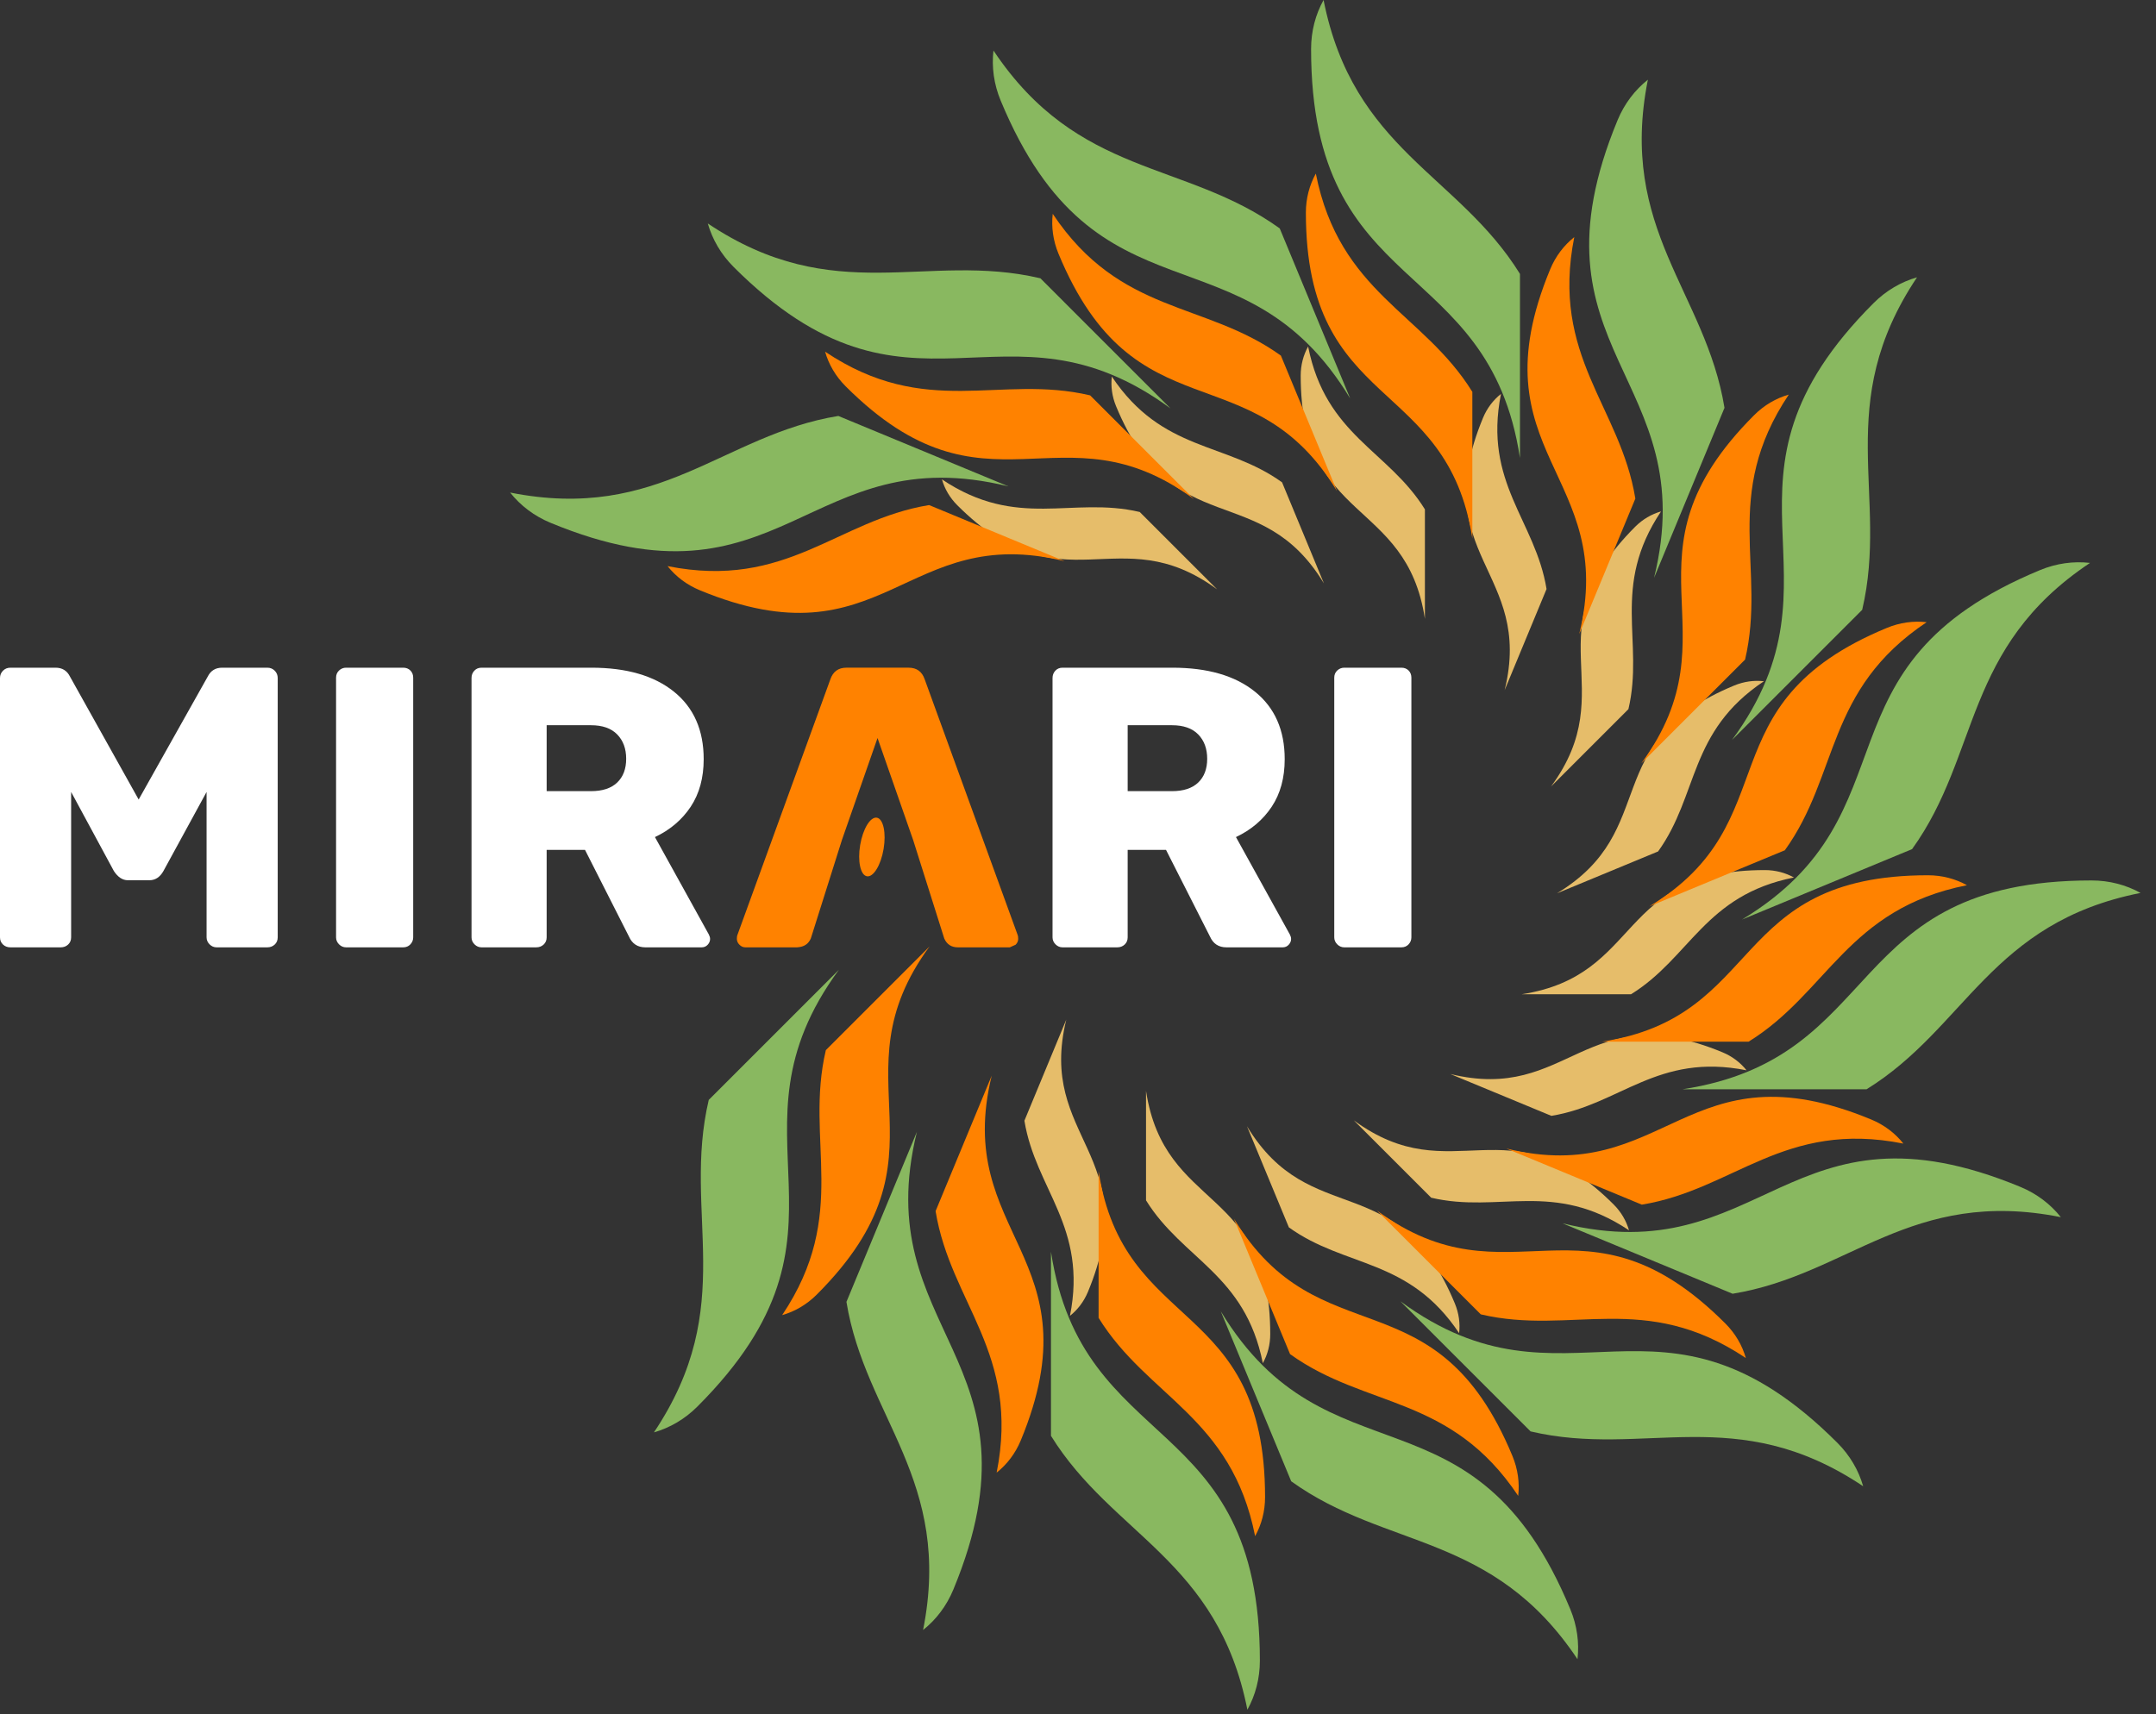 <?xml version="1.0" encoding="UTF-8" standalone="no"?><!DOCTYPE svg PUBLIC "-//W3C//DTD SVG 1.1//EN" "http://www.w3.org/Graphics/SVG/1.1/DTD/svg11.dtd"><svg width="100%" height="100%" viewBox="0 0 127 101" version="1.1" xmlns="http://www.w3.org/2000/svg" xmlns:xlink="http://www.w3.org/1999/xlink" xml:space="preserve" xmlns:serif="http://www.serif.com/" style="fill-rule:evenodd;clip-rule:evenodd;stroke-linejoin:round;stroke-miterlimit:2;"><rect x="0" y="0" width="127" height="101" fill="#333333" stroke="none"/><g><g id="logo"><g id="symbologo"><g><g><path d="M67.507,70.725c2.16,3.489 5.839,4.343 6.88,9.597c0.282,-0.508 0.437,-1.094 0.437,-1.716c0,-8.784 -6.219,-7.164 -7.317,-14.329l0,6.448Z" style="fill:#e6bd6a;"/><path d="M75.922,72.318c3.33,2.398 7.056,1.779 10.028,6.233c0.067,-0.577 -0.014,-1.177 -0.252,-1.751c-3.361,-8.116 -8.487,-4.239 -12.243,-10.438l2.467,5.956Z" style="fill:#e6bd6a;"/><path d="M60.343,66.032c0.659,4.049 3.731,6.246 2.684,11.497c0.456,-0.362 0.822,-0.843 1.06,-1.416c3.361,-8.115 -3.005,-8.999 -1.277,-16.038l-2.467,5.957Z" style="fill:#e6bd6a;"/><path d="M84.307,70.571c3.994,0.94 7.199,-1.058 11.65,1.92c-0.16,-0.559 -0.464,-1.082 -0.903,-1.521c-6.212,-6.212 -9.464,-0.668 -15.306,-4.958l4.559,4.559Z" style="fill:#e6bd6a;"/><path d="M102.881,63.063c-0.362,-0.456 -0.842,-0.822 -1.415,-1.06c-8.116,-3.361 -8.999,3.005 -16.039,1.277l5.957,2.467c4.05,-0.659 6.247,-3.731 11.497,-2.684Z" style="fill:#e6bd6a;"/><path d="M96.077,58.583l-6.448,0c7.165,-1.098 5.545,-7.317 14.329,-7.317c0.622,0 1.208,0.155 1.716,0.437c-5.254,1.041 -6.108,4.72 -9.597,6.88Z" style="fill:#e6bd6a;"/><path d="M103.904,40.14c-0.578,-0.067 -1.178,0.014 -1.752,0.252c-8.115,3.361 -4.239,8.487 -10.438,12.243l5.957,-2.467c2.397,-3.33 1.778,-7.056 6.233,-10.028Z" style="fill:#e6bd6a;"/><path d="M97.844,30.133c-0.559,0.16 -1.083,0.464 -1.522,0.903c-6.211,6.212 -0.668,9.464 -4.958,15.306l4.559,-4.559c0.94,-3.994 -1.057,-7.199 1.921,-11.65Z" style="fill:#e6bd6a;"/><path d="M88.416,23.209c-0.456,0.361 -0.823,0.842 -1.06,1.415c-3.362,8.116 3.004,8.999 1.276,16.039l2.468,-5.957c-0.66,-4.05 -3.732,-6.247 -2.684,-11.497Z" style="fill:#e6bd6a;"/><path d="M77.055,20.416c-0.281,0.508 -0.437,1.094 -0.437,1.715c0,8.785 6.22,7.165 7.317,14.33l0,-6.448c-2.159,-3.489 -5.839,-4.343 -6.88,-9.597Z" style="fill:#e6bd6a;"/><path d="M55.486,28.246c0.159,0.559 0.464,1.083 0.903,1.522c6.211,6.211 9.464,0.668 15.306,4.958l-4.559,-4.559c-3.994,-0.94 -7.2,1.057 -11.65,-1.921Z" style="fill:#e6bd6a;"/><path d="M65.492,22.186c-0.066,0.578 0.014,1.178 0.252,1.752c3.362,8.115 8.488,4.239 12.243,10.438l-2.467,-5.957c-3.33,-2.397 -7.056,-1.778 -10.028,-6.233Z" style="fill:#e6bd6a;"/></g><path d="M64.713,77.649c2.894,4.676 7.825,5.821 9.22,12.862c0.378,-0.681 0.586,-1.466 0.586,-2.299c0,-11.773 -8.335,-9.602 -9.806,-19.204l0,8.641Z" style="fill:#ff8200;"/><path d="M75.991,79.785c4.463,3.213 9.456,2.383 13.439,8.353c0.089,-0.774 -0.019,-1.578 -0.338,-2.347c-4.505,-10.876 -11.375,-5.681 -16.408,-13.989l3.307,7.983Z" style="fill:#ff8200;"/><path d="M55.111,71.36c0.885,5.427 5.001,8.371 3.597,15.408c0.611,-0.485 1.103,-1.129 1.421,-1.897c4.505,-10.876 -4.026,-12.061 -1.711,-21.494l-3.307,7.983Z" style="fill:#ff8200;"/><path d="M87.227,77.443c5.353,1.26 9.649,-1.417 15.613,2.574c-0.214,-0.749 -0.621,-1.451 -1.21,-2.039c-8.324,-8.325 -12.683,-0.896 -20.513,-6.645l6.11,6.11Z" style="fill:#ff8200;"/><path d="M48.647,61.875c-1.26,5.353 1.417,9.648 -2.574,15.613c0.749,-0.214 1.451,-0.622 2.039,-1.21c8.325,-8.325 0.896,-12.684 6.645,-20.513l-6.11,6.11Z" style="fill:#ff8200;"/><path d="M112.12,67.382c-0.485,-0.612 -1.129,-1.103 -1.897,-1.421c-10.876,-4.505 -12.06,4.026 -21.494,1.711l7.983,3.307c5.427,-0.885 8.371,-5.001 15.408,-3.597Z" style="fill:#ff8200;"/><path d="M103.001,61.377l-8.64,0c9.601,-1.471 7.43,-9.806 19.203,-9.806c0.833,0 1.618,0.208 2.299,0.586c-7.041,1.395 -8.185,6.326 -12.862,9.22Z" style="fill:#ff8200;"/><path d="M113.49,36.66c-0.774,-0.089 -1.578,0.019 -2.347,0.338c-10.876,4.505 -5.681,11.375 -13.989,16.408l7.983,-3.307c3.213,-4.463 2.384,-9.456 8.353,-13.439Z" style="fill:#ff8200;"/><path d="M105.369,23.25c-0.749,0.214 -1.45,0.621 -2.039,1.21c-8.324,8.324 -0.896,12.683 -6.645,20.513l6.11,-6.11c1.26,-5.353 -1.417,-9.649 2.574,-15.613Z" style="fill:#ff8200;"/><path d="M92.734,13.97c-0.611,0.485 -1.102,1.129 -1.42,1.897c-4.506,10.876 4.026,12.06 1.71,21.494l3.307,-7.983c-0.884,-5.427 -5.001,-8.372 -3.597,-15.408Z" style="fill:#ff8200;"/><path d="M54.73,29.759c-5.427,0.884 -8.371,5.001 -15.408,3.597c0.485,0.611 1.129,1.102 1.897,1.42c10.876,4.505 12.061,-4.026 21.494,-1.71l-7.983,-3.307Z" style="fill:#ff8200;"/><path d="M77.509,10.227c-0.377,0.681 -0.586,1.466 -0.586,2.299c0,11.773 8.335,9.602 9.806,19.203l0,-8.64c-2.894,-4.677 -7.825,-5.821 -9.22,-12.862Z" style="fill:#ff8200;"/><path d="M48.602,20.721c0.214,0.749 0.622,1.45 1.21,2.039c8.325,8.324 12.684,0.896 20.513,6.645l-6.11,-6.11c-5.353,-1.26 -9.648,1.417 -15.613,-2.574Z" style="fill:#ff8200;"/><path d="M62.012,12.6c-0.089,0.774 0.02,1.578 0.338,2.347c4.505,10.876 11.375,5.681 16.408,13.989l-3.306,-7.983c-4.463,-3.213 -9.457,-2.384 -13.44,-8.353Z" style="fill:#ff8200;"/></g><g><path d="M61.908,84.599c3.632,5.868 9.819,7.304 11.57,16.139c0.473,-0.855 0.735,-1.84 0.735,-2.885c0,-14.772 -10.459,-12.048 -12.305,-24.096l0,10.842Z" style="fill:#89b860;"/><path d="M76.059,87.279c5.6,4.031 11.866,2.991 16.864,10.482c0.111,-0.972 -0.024,-1.981 -0.424,-2.945c-5.653,-13.648 -14.273,-7.129 -20.589,-17.553l4.149,10.016Z" style="fill:#89b860;"/><path d="M49.86,76.708c1.11,6.809 6.276,10.504 4.514,19.333c0.767,-0.608 1.383,-1.416 1.782,-2.38c5.653,-13.647 -5.052,-15.133 -2.146,-26.97l-4.15,10.017Z" style="fill:#89b860;"/><path d="M90.159,84.34c6.716,1.582 12.106,-1.778 19.591,3.23c-0.269,-0.94 -0.781,-1.82 -1.519,-2.558c-10.445,-10.446 -15.915,-1.124 -25.739,-8.338l7.667,7.666Z" style="fill:#89b860;"/><path d="M41.75,64.806c-1.582,6.717 1.778,12.107 -3.23,19.591c0.94,-0.269 1.82,-0.78 2.558,-1.519c10.446,-10.445 1.124,-15.914 8.338,-25.738l-7.666,7.666Z" style="fill:#89b860;"/><path d="M121.394,71.716c-0.609,-0.767 -1.417,-1.383 -2.38,-1.782c-13.648,-5.653 -15.134,5.052 -26.971,2.146l10.017,4.149c6.81,-1.109 10.504,-6.275 19.334,-4.513Z" style="fill:#89b860;"/><path d="M126.09,52.612c-0.854,-0.473 -1.839,-0.735 -2.885,-0.735c-14.772,0 -12.048,10.459 -24.096,12.304l10.843,0c5.867,-3.631 7.303,-9.818 16.138,-11.569Z" style="fill:#89b860;"/><path d="M123.113,33.167c-0.971,-0.111 -1.98,0.024 -2.945,0.424c-13.647,5.653 -7.128,14.273 -17.553,20.589l10.017,-4.149c4.031,-5.6 2.99,-11.866 10.481,-16.864Z" style="fill:#89b860;"/><path d="M112.923,16.34c-0.94,0.269 -1.82,0.781 -2.559,1.519c-10.445,10.445 -1.124,15.915 -8.338,25.739l7.667,-7.667c1.581,-6.716 -1.778,-12.106 3.23,-19.591Z" style="fill:#89b860;"/><path d="M97.069,4.696c-0.767,0.609 -1.384,1.417 -1.783,2.38c-5.653,13.648 5.052,15.134 2.147,26.971l4.149,-10.017c-1.11,-6.81 -6.275,-10.504 -4.513,-19.334Z" style="fill:#89b860;"/><path d="M49.382,24.508c-6.809,1.11 -10.504,6.275 -19.333,4.513c0.608,0.767 1.416,1.384 2.38,1.783c13.647,5.653 15.133,-5.052 26.97,-2.147l-10.017,-4.149Z" style="fill:#89b860;"/><path d="M77.965,0c-0.474,0.854 -0.735,1.839 -0.735,2.885c0,14.772 10.458,12.048 12.304,24.096l0,-10.843c-3.632,-5.867 -9.819,-7.303 -11.569,-16.138Z" style="fill:#89b860;"/><path d="M41.693,13.167c0.269,0.94 0.78,1.82 1.518,2.559c10.446,10.445 15.915,1.124 25.739,8.338l-7.666,-7.667c-6.717,-1.581 -12.107,1.778 -19.591,-3.23Z" style="fill:#89b860;"/><path d="M58.52,2.977c-0.112,0.971 0.024,1.98 0.423,2.945c5.653,13.647 14.273,7.128 20.589,17.553l-4.149,-10.017c-5.6,-4.031 -11.865,-2.99 -16.863,-10.481Z" style="fill:#89b860;"/></g></g><g id="rubik-bold" serif:id="rubik bold"><path d="M0.612,55.818c-0.173,0 -0.318,-0.055 -0.435,-0.165c-0.118,-0.11 -0.177,-0.251 -0.177,-0.423l0,-15.277c0,-0.173 0.059,-0.318 0.177,-0.435c0.117,-0.118 0.262,-0.177 0.435,-0.177l2.66,0c0.392,0 0.675,0.173 0.847,0.518l4.049,7.25l4.072,-7.25c0.173,-0.345 0.455,-0.518 0.847,-0.518l2.66,0c0.173,0 0.318,0.059 0.436,0.177c0.117,0.117 0.176,0.262 0.176,0.435l0,15.277c0,0.172 -0.059,0.313 -0.176,0.423c-0.118,0.11 -0.263,0.165 -0.436,0.165l-2.989,0c-0.157,0 -0.294,-0.059 -0.412,-0.176c-0.118,-0.118 -0.177,-0.255 -0.177,-0.412l0,-8.568l-2.542,4.66c-0.204,0.361 -0.478,0.542 -0.824,0.542l-1.271,0c-0.314,0 -0.588,-0.181 -0.824,-0.542l-2.518,-4.66l0,8.568c0,0.172 -0.059,0.313 -0.177,0.423c-0.117,0.11 -0.263,0.165 -0.435,0.165l-2.966,0Z" style="fill:#fff;fill-rule:nonzero;"/><path d="M51.65,48.179c0.381,0.064 0.56,0.89 0.399,1.842c-0.16,0.953 -0.6,1.674 -0.981,1.61c-0.381,-0.064 -0.56,-0.89 -0.399,-1.842c0.16,-0.953 0.6,-1.674 0.981,-1.61Z" style="fill:#ff8200;"/><path d="M20.384,55.818c-0.157,0 -0.294,-0.059 -0.412,-0.176c-0.117,-0.118 -0.176,-0.255 -0.176,-0.412l0,-15.3c0,-0.173 0.059,-0.314 0.176,-0.424c0.118,-0.11 0.255,-0.165 0.412,-0.165l3.366,0c0.173,0 0.314,0.055 0.424,0.165c0.11,0.11 0.165,0.251 0.165,0.424l0,15.3c0,0.157 -0.055,0.294 -0.165,0.412c-0.11,0.117 -0.251,0.176 -0.424,0.176l-3.366,0Z" style="fill:#fff;fill-rule:nonzero;"/><path d="M28.364,55.818c-0.157,0 -0.294,-0.059 -0.412,-0.176c-0.118,-0.118 -0.177,-0.255 -0.177,-0.412l0,-15.277c0,-0.173 0.055,-0.318 0.165,-0.435c0.11,-0.118 0.251,-0.177 0.424,-0.177l6.473,0c2.071,0 3.692,0.471 4.861,1.412c1.169,0.942 1.753,2.268 1.753,3.978c0,1.099 -0.255,2.033 -0.765,2.802c-0.51,0.768 -1.212,1.365 -2.106,1.788l3.177,5.744c0.047,0.094 0.071,0.18 0.071,0.259c0,0.125 -0.047,0.239 -0.141,0.341c-0.094,0.102 -0.212,0.153 -0.353,0.153l-3.319,0c-0.455,0 -0.777,-0.212 -0.965,-0.635l-2.59,-5.108l-2.259,0l0,5.155c0,0.172 -0.059,0.313 -0.177,0.423c-0.118,0.11 -0.263,0.165 -0.435,0.165l-3.225,0Zm6.449,-9.203c0.675,0 1.189,-0.169 1.542,-0.507c0.353,-0.337 0.53,-0.804 0.53,-1.4c0,-0.596 -0.177,-1.075 -0.53,-1.436c-0.353,-0.361 -0.867,-0.541 -1.542,-0.541l-2.612,0l0,3.884l2.612,0Z" style="fill:#fff;fill-rule:nonzero;"/><path d="M53.786,49.486l-2.095,-6.002l-2.095,6.002l-1.836,5.814c-0.145,0.318 -0.383,0.49 -0.801,0.518l-3.06,0c-0.125,0 -0.239,-0.051 -0.341,-0.153c-0.102,-0.102 -0.153,-0.216 -0.153,-0.341c0,-0.094 0.008,-0.165 0.024,-0.212l5.484,-15.088c0.157,-0.455 0.471,-0.683 0.942,-0.683l3.672,0c0.47,0 0.784,0.228 0.941,0.683l5.485,15.088c0.015,0.047 0.023,0.118 0.023,0.212c0,0.125 -0.051,0.239 -0.153,0.341l-0.341,0.153l-3.06,0c-0.377,0 -0.644,-0.173 -0.8,-0.518l-1.836,-5.814Z" style="fill:#ff8200;"/><path d="M62.589,55.818c-0.157,0 -0.294,-0.059 -0.412,-0.176c-0.118,-0.118 -0.177,-0.255 -0.177,-0.412l0,-15.277c0,-0.173 0.055,-0.318 0.165,-0.435c0.11,-0.118 0.251,-0.177 0.424,-0.177l6.473,0c2.071,0 3.692,0.471 4.861,1.412c1.169,0.942 1.753,2.268 1.753,3.978c0,1.099 -0.255,2.033 -0.765,2.802c-0.51,0.768 -1.212,1.365 -2.106,1.788l3.177,5.744c0.047,0.094 0.071,0.18 0.071,0.259c0,0.125 -0.047,0.239 -0.141,0.341c-0.094,0.102 -0.212,0.153 -0.353,0.153l-3.319,0c-0.455,0 -0.777,-0.212 -0.965,-0.635l-2.59,-5.108l-2.259,0l0,5.155c0,0.172 -0.059,0.313 -0.177,0.423c-0.118,0.11 -0.263,0.165 -0.435,0.165l-3.225,0Zm6.45,-9.203c0.674,0 1.188,-0.169 1.541,-0.507c0.353,-0.337 0.53,-0.804 0.53,-1.4c0,-0.596 -0.177,-1.075 -0.53,-1.436c-0.353,-0.361 -0.867,-0.541 -1.541,-0.541l-2.613,0l0,3.884l2.613,0Z" style="fill:#fff;fill-rule:nonzero;"/><path d="M79.184,55.818c-0.157,0 -0.295,-0.059 -0.412,-0.176c-0.118,-0.118 -0.177,-0.255 -0.177,-0.412l0,-15.3c0,-0.173 0.059,-0.314 0.177,-0.424c0.117,-0.11 0.255,-0.165 0.412,-0.165l3.366,0c0.172,0 0.313,0.055 0.423,0.165c0.11,0.11 0.165,0.251 0.165,0.424l0,15.3c0,0.157 -0.055,0.294 -0.165,0.412c-0.11,0.117 -0.251,0.176 -0.423,0.176l-3.366,0Z" style="fill:#fff;fill-rule:nonzero;"/></g></g></g></svg>